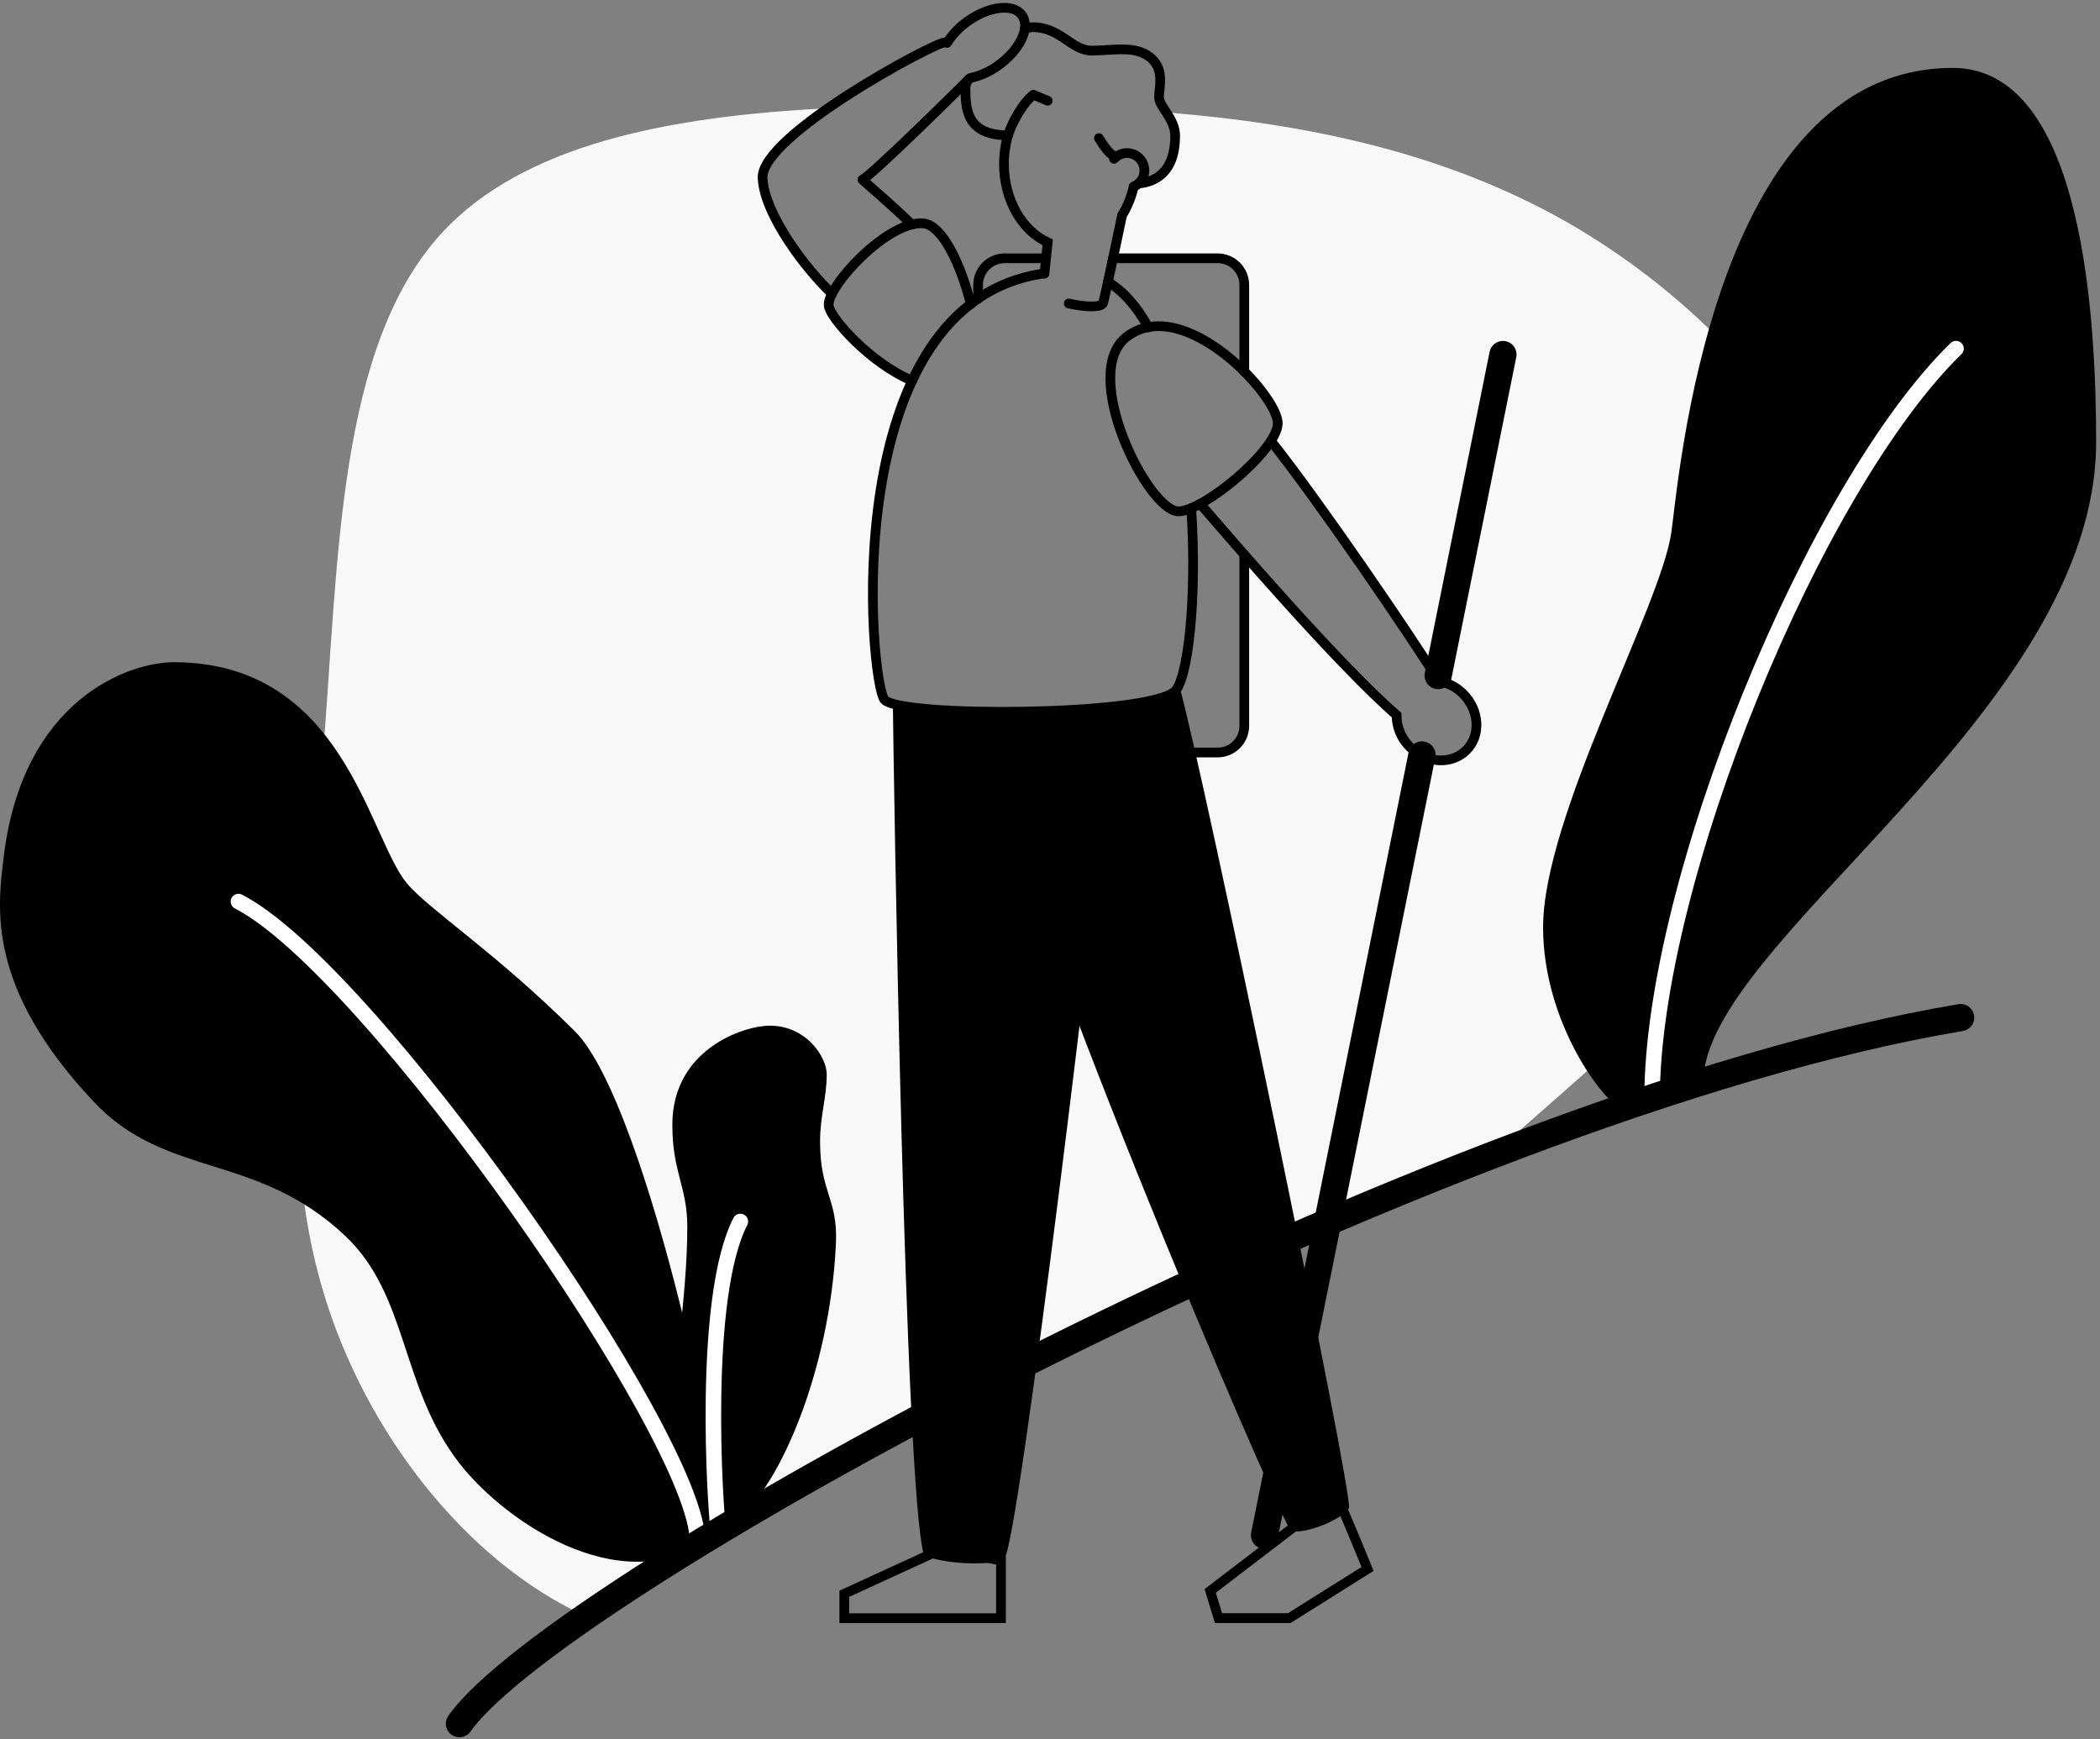 <svg width="541" height="448" viewBox="0 0 541 448" fill="none" xmlns="http://www.w3.org/2000/svg">
<rect x="0" y="0" width="541" height="448" fill="#808080" stroke="none"/>
<path d="M403.522 57.14C372.228 39.361 337.029 31.92 300.567 28.963L302.74 33.936L302.271 39.42L300.51 43.457L295.609 46.587L292.179 47.728L289.024 55.591L286.663 66.827L302.141 66.639L317.007 67.049L320.255 70.473L320.764 76.879L320.071 95.27L324.154 99.93L328.083 105.594L329.141 109.243L327.362 113.634L331.795 119.126L344.242 136.444L358.234 156.331L367.892 171.332L370.808 175.152L377.893 179.149L380.34 184.168L379.854 189.787L377.207 193.835L372.518 196.09L366.801 195.525L362.575 192.275L359.762 184.516L344.046 168.791L320.557 142.852L320.797 157.126V179.183L320.557 188.89L317.736 192.475L315.135 193.651L306.168 193.805L232.808 182.215L230.621 181.384C229.774 181.212 228.961 180.903 228.214 180.47C228.1 180.395 227.994 180.306 227.9 180.208C227.36 179.258 227.004 178.216 226.848 177.136C225.752 171.267 225.138 165.319 225.012 159.35L224.892 158.208L224.921 155.987C224.863 152.564 224.921 148.856 225.058 145.025L225.109 141.028L225.526 137.676C225.87 133.576 226.372 129.38 227.064 125.177V125.102C227.676 121.419 228.437 117.73 229.351 114.11V114.07C230.737 108.579 232.625 103.227 234.993 98.082C232.376 96.967 229.884 95.578 227.56 93.937L227.468 93.875C226.949 93.509 226.428 93.138 225.925 92.733L221.511 89.53L218.31 85.813C217.692 85.147 217.122 84.502 216.597 83.878C215.796 82.93 215.064 81.927 214.407 80.874L213.481 79.532L213.582 79.07C213.544 78.953 213.517 78.833 213.502 78.711C213.488 77.661 213.759 76.627 214.286 75.718L203.988 63.327L197.264 51.553L196.452 45.803L197.933 41.595L204.657 34.452L213.353 27.881C172.248 29.948 134.785 37.21 113.783 60.055C86.858 89.363 87.247 144.588 83.165 194.959C79.082 245.33 70.436 290.945 83.553 333.648C94.274 368.787 119.804 402.091 150.938 416.353C200.208 382.3 294.169 332.312 384.064 297.774C385.658 296.35 387.278 294.915 388.924 293.468C425.775 260.948 474.955 220.383 480.86 176.025C486.716 131.582 449.298 83.248 403.522 57.14Z" fill="#F8F8F8"/>
<path d="M259.679 34.853C258.988 37.253 258.639 39.739 258.644 42.236C258.644 51.533 263.339 59.447 269.909 62.424L269.074 70.487" stroke="black" stroke-width="2.5" stroke-miterlimit="10" stroke-linecap="round"/>
<path d="M275.328 78.173C279.365 79.098 283.808 79.316 284.194 78.013C284.766 75.967 287.956 60.779 289.065 55.46C290.468 53.18 291.477 50.68 292.05 48.066" stroke="black" stroke-width="2.5" stroke-miterlimit="10" stroke-linecap="round"/>
<path d="M417.924 285.668C413.15 284.034 397.529 263.383 397.529 238.874C397.529 210.429 427.691 156.504 430.55 137.285C432.373 125.074 440.601 17.492 503.087 17.492C537.16 17.492 540.002 84.069 540.002 113.846C540.002 183.405 438.797 242.656 438.797 278.787C432.011 281.573 425.036 283.872 417.924 285.668Z" fill="black"/>
<path d="M425.609 282.977C425.609 227.198 467.264 125.562 503.903 89.796" stroke="white" stroke-width="4" stroke-miterlimit="10" stroke-linecap="round"/>
<path d="M185.074 394.497C181.883 393.549 173.209 382.498 173.209 368.257C173.209 354.543 177.062 334.543 177.062 315.989C177.062 305.669 173.209 302.012 173.209 289.732C173.209 270.161 191.768 264.201 198.275 264.201C207.852 264.201 212.976 272.389 212.976 276.727C212.976 282.778 211.264 287.372 211.264 294.069C211.264 307.158 215.837 308.8 215.358 320.081C213.928 353.058 200.229 385.298 188.187 392.611L185.074 394.497Z" fill="black"/>
<path d="M185.07 394.5C188.981 391.128 167.082 284.501 148.088 265.632C127.423 245.101 110.436 234.261 104.827 227.536C94.88 215.597 88.546 170.58 44.753 170.58C33.167 170.58 5.872 180.151 0.961 220.66C-0.646 233.957 -3.568 254.299 24.123 283.779C42.774 303.642 66.103 296.802 88.903 318.322C105.319 333.813 103.021 357.179 118.35 376.92C130.617 392.688 162.459 413.966 185.07 394.5Z" fill="black"/>
<path d="M179.699 397.04C179.699 370.281 95.23 249.505 61.432 232.231" stroke="white" stroke-width="4" stroke-miterlimit="10" stroke-linecap="round"/>
<path d="M185.071 394.498C184.23 388.155 180.685 334.27 190.731 314.636" stroke="white" stroke-width="4" stroke-miterlimit="10" stroke-linecap="round"/>
<path d="M118.358 444C143.63 407.926 369.444 284.853 505.098 262.121" stroke="black" stroke-width="7" stroke-miterlimit="10" stroke-linecap="round"/>
<path d="M251.977 76.99V73.39C251.977 72.489 252.154 71.597 252.499 70.765C252.844 69.933 253.349 69.177 253.987 68.54C254.624 67.903 255.38 67.398 256.213 67.054C257.045 66.709 257.938 66.532 258.839 66.532H269.48" stroke="black" stroke-width="2.5" stroke-miterlimit="10" stroke-linecap="round"/>
<path d="M320.551 142.833V186.98C320.551 188.799 319.828 190.543 318.541 191.829C317.254 193.115 315.509 193.838 313.689 193.838H303.917" stroke="black" stroke-width="2.5" stroke-miterlimit="10" stroke-linecap="round"/>
<path d="M286.736 66.533H313.689C315.509 66.533 317.254 67.255 318.541 68.541C319.828 69.828 320.551 71.572 320.551 73.391V95.751" stroke="black" stroke-width="2.5" stroke-miterlimit="10" stroke-linecap="round"/>
<path d="M257.873 401.972V416.829H217.505V410.543L242.514 399.065L257.873 401.972Z" stroke="black" stroke-width="2.5" stroke-miterlimit="10" stroke-linecap="round"/>
<path d="M345.44 387.726C347.482 392.297 352.302 404.144 352.302 404.144L332.159 416.8H313.907L311.768 409.806L334.697 392.269L345.44 387.726Z" stroke="black" stroke-width="2.5" stroke-miterlimit="10" stroke-linecap="round"/>
<path d="M263.965 7.574C264.102 6.947 264.11 6.299 263.99 5.668C263.871 5.038 263.625 4.438 263.268 3.905C261.043 0.831 254.745 1.551 249.21 5.534C247.114 7.011 245.333 8.889 243.971 11.059C243.79 10.979 243.596 10.934 243.399 10.928C240.712 10.928 196.038 34.808 196.461 45.824C196.827 55.289 207.897 69.636 214.363 75.658" stroke="black" stroke-width="2.5" stroke-linecap="round" stroke-linejoin="round"/>
<path d="M234.905 57.859C230.331 53.288 223.772 47.785 222.171 46.281C224.973 44.818 247.398 22.612 249.931 20.103C252.6 19.529 255.114 18.387 257.301 16.754C261.052 14.052 263.488 10.543 263.974 7.611" stroke="black" stroke-width="2.5" stroke-linecap="round" stroke-linejoin="round"/>
<path d="M250.107 78.344C247.58 68.304 242.834 58.006 237.911 57.55C228.762 56.704 212.855 73.893 213.496 78.773C213.919 82.007 224.297 93.63 235.024 98.076" stroke="black" stroke-width="2.5" stroke-miterlimit="10" stroke-linecap="round"/>
<path d="M285.426 72.635C289.565 75.098 293.008 79.173 295.838 84.327" stroke="black" stroke-width="2.5" stroke-miterlimit="10" stroke-linecap="round"/>
<path d="M306.874 130.903C308.451 154 306.033 175.473 302.494 178.245C294.489 184.531 231.879 184.817 227.877 180.245C224.028 175.851 215.165 78.006 269.044 70.423" stroke="black" stroke-width="2.5" stroke-miterlimit="10" stroke-linecap="round"/>
<path d="M283.099 35.573C284.413 37.762 285.832 39.79 287.29 40.282C287.377 40.31 287.463 40.344 287.547 40.383" stroke="black" stroke-width="2.5" stroke-linecap="round" stroke-linejoin="round"/>
<path d="M249.502 20.483C249.012 21.1 248.738 21.861 248.724 22.649C248.724 27.86 248.861 34.855 259.69 34.855C260.411 32.352 263.121 26.855 266.209 24.409C266.78 24.649 268.198 25.249 269.919 25.951" stroke="black" stroke-width="2.5" stroke-linecap="round" stroke-linejoin="round"/>
<path d="M293.282 47.281C295.723 47.013 302.739 45.99 302.739 34.95C302.739 30.601 298.582 27.464 298.582 25.052C298.582 22.641 300.006 18.321 296.821 15.23C292.951 11.475 286.781 13.041 281.257 13.041C276.065 13.041 273.197 7.012 266.116 7.012C265.361 6.989 264.615 7.188 263.972 7.584" stroke="black" stroke-width="2.5" stroke-linecap="round" stroke-linejoin="round"/>
<path d="M286.981 40.91C287.433 40.411 287.992 40.019 288.615 39.764C289.239 39.509 289.911 39.397 290.584 39.437C291.256 39.476 291.911 39.666 292.501 39.992C293.09 40.319 293.599 40.773 293.989 41.322C294.379 41.871 294.641 42.5 294.755 43.164C294.869 43.827 294.833 44.508 294.649 45.156C294.465 45.803 294.137 46.401 293.691 46.906C293.245 47.41 292.691 47.808 292.07 48.07" stroke="black" stroke-width="2.5" stroke-miterlimit="10" stroke-linecap="round"/>
<path d="M366.321 194.46L325.754 395.453" stroke="black" stroke-width="7" stroke-miterlimit="10" stroke-linecap="round"/>
<path d="M387.186 91.319L370.495 174.021" stroke="black" stroke-width="7" stroke-miterlimit="10" stroke-linecap="round"/>
<path d="M309.172 129.763C317.177 139.02 344.576 170.952 359.792 184.214C359.782 185.743 360.081 187.258 360.67 188.669C361.26 190.08 362.127 191.357 363.222 192.425C367.459 196.665 373.966 197.031 377.751 193.254C381.536 189.477 381.181 182.968 376.928 178.728C375.224 177.007 373.025 175.858 370.638 175.443C363.376 163.729 339.539 128.804 327.4 113.586" stroke="black" stroke-width="2.5" stroke-miterlimit="10" stroke-linecap="round"/>
<path d="M290.389 86.651C305.18 75.663 329.567 102.234 329.167 109.223C328.767 116.211 310.025 131.708 303.614 131.725C295.787 131.738 277.798 96.005 290.389 86.651Z" stroke="black" stroke-width="2.5" stroke-miterlimit="10" stroke-linecap="round"/>
<path d="M303.694 176.26C303.426 176.921 303.016 177.516 302.493 178.003C297.501 181.922 271.24 183.511 251.228 183.037C260.845 230.727 327.274 386.12 332.552 394.371C336.657 395.251 346.046 391.149 347.51 388.508C348.927 385.96 309.503 196.305 303.694 176.26Z" fill="black"/>
<path d="M230.02 181.037C230.187 197.472 233.023 383.943 238.026 400.572C242.6 402.858 254.608 403.43 258.61 401.715C262.23 400.167 283.465 222.649 287.491 181.671C268.604 183.837 238.557 183.523 230.02 181.037Z" fill="black"/>
</svg>
